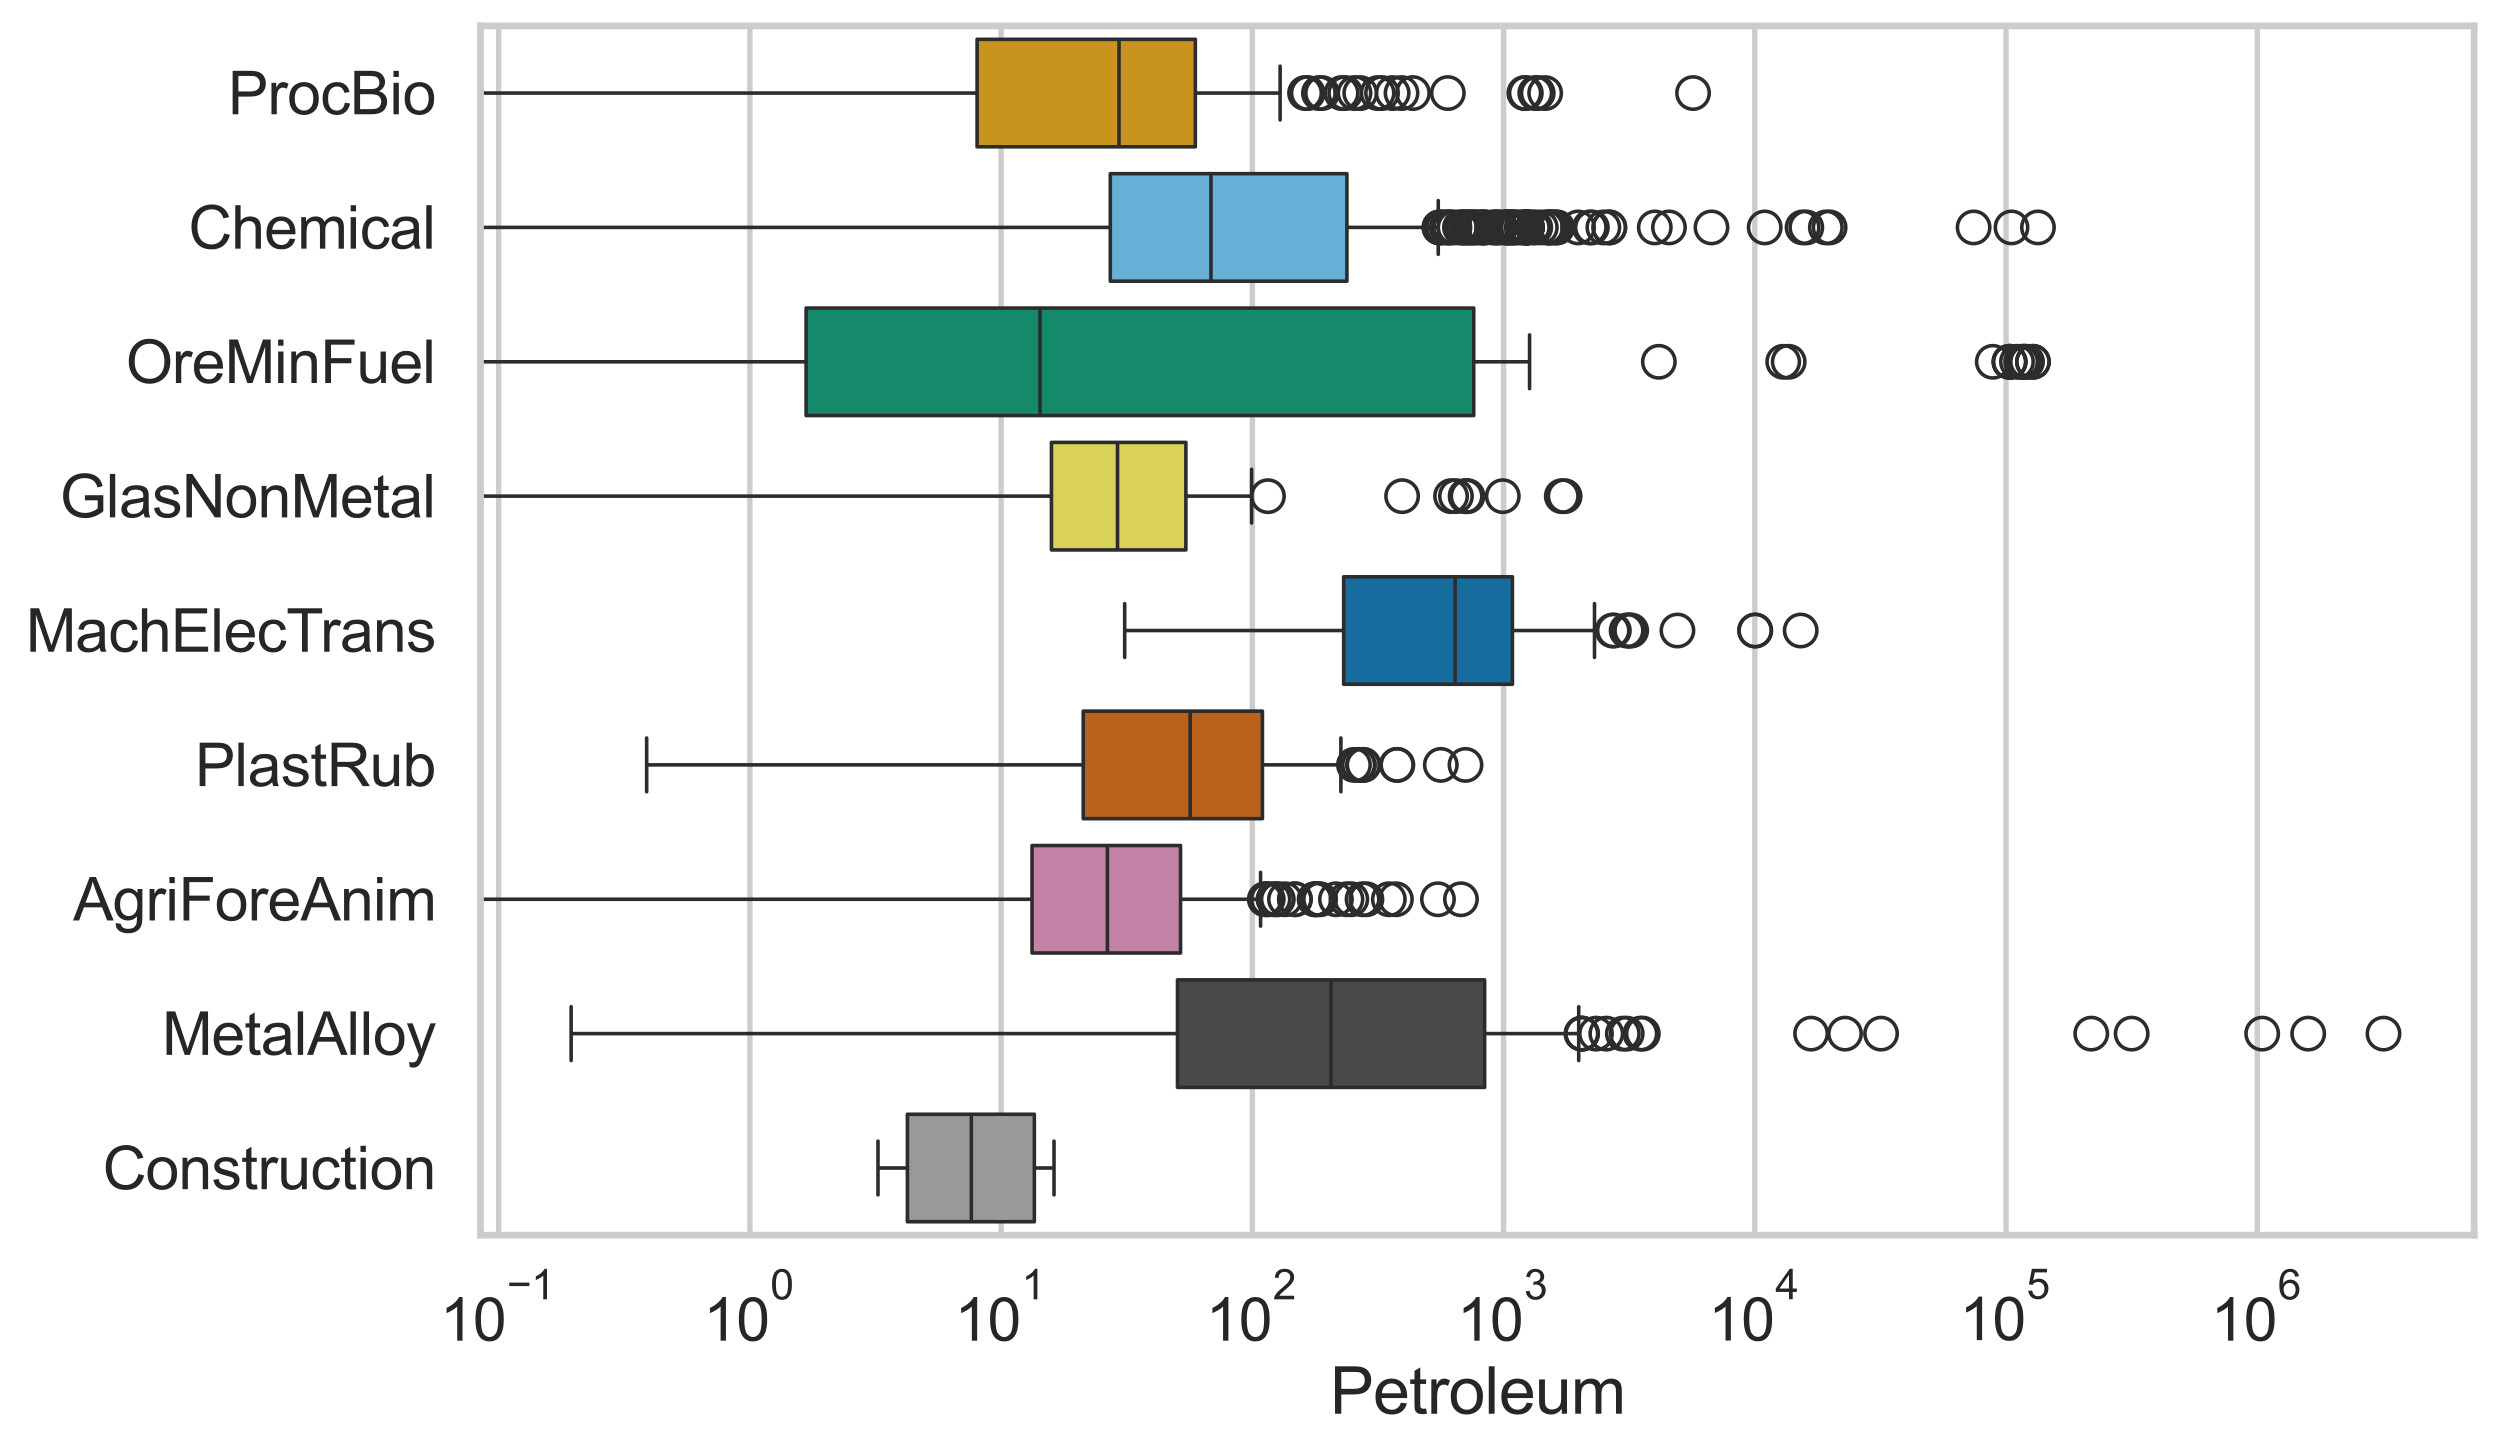 <?xml version="1.0" encoding="utf-8" standalone="no"?>
<!DOCTYPE svg PUBLIC "-//W3C//DTD SVG 1.1//EN"
  "http://www.w3.org/Graphics/SVG/1.1/DTD/svg11.dtd">
<svg xmlns:xlink="http://www.w3.org/1999/xlink" width="695.577pt" height="404.121pt" viewBox="0 0 695.577 404.121" xmlns="http://www.w3.org/2000/svg" version="1.1">
 <defs>
  <style type="text/css">*{stroke-linejoin: round; stroke-linecap: butt}</style>
 </defs>
 <g id="figure_1">
  <g id="patch_1">
   <path d="M 0 404.121 
L 695.577 404.121 
L 695.577 0 
L 0 0 
z
" style="fill: #ffffff"/>
  </g>
  <g id="axes_1">
   <g id="patch_2">
    <path d="M 133.697 343.665 
L 688.377 343.665 
L 688.377 7.2 
L 133.697 7.2 
z
" style="fill: #ffffff"/>
   </g>
   <g id="matplotlib.axis_1">
    <g id="xtick_1">
     <g id="line2d_1">
      <path d="M 138.734 343.665 
L 138.734 7.2 
" clip-path="url(#p014c2a353e)" style="fill: none; stroke: #cccccc; stroke-width: 1.5; stroke-linecap: round"/>
     </g>
     <g id="text_1">
      <!-- $\mathdefault{10^{-1}}$ -->
      <g style="fill: #262626" transform="translate(122.399 373.18) scale(0.165 -0.165)">
       <defs>
        <path id="ArialMT-31" d="M 2384 0 
L 1822 0 
L 1822 3584 
Q 1619 3391 1289 3197 
Q 959 3003 697 2906 
L 697 3450 
Q 1169 3672 1522 3987 
Q 1875 4303 2022 4600 
L 2384 4600 
L 2384 0 
z
" transform="scale(0.016)"/>
        <path id="ArialMT-30" d="M 266 2259 
Q 266 3072 433 3567 
Q 600 4063 929 4331 
Q 1259 4600 1759 4600 
Q 2128 4600 2406 4451 
Q 2684 4303 2865 4023 
Q 3047 3744 3150 3342 
Q 3253 2941 3253 2259 
Q 3253 1453 3087 958 
Q 2922 463 2592 192 
Q 2263 -78 1759 -78 
Q 1097 -78 719 397 
Q 266 969 266 2259 
z
M 844 2259 
Q 844 1131 1108 757 
Q 1372 384 1759 384 
Q 2147 384 2411 759 
Q 2675 1134 2675 2259 
Q 2675 3391 2411 3762 
Q 2147 4134 1753 4134 
Q 1366 4134 1134 3806 
Q 844 3388 844 2259 
z
" transform="scale(0.016)"/>
        <path id="ArialMT-2212" d="M 3381 1997 
L 356 1997 
L 356 2522 
L 3381 2522 
L 3381 1997 
z
" transform="scale(0.016)"/>
       </defs>
       <use xlink:href="#ArialMT-31" transform="translate(0 0.994)"/>
       <use xlink:href="#ArialMT-30" transform="translate(55.615 0.994)"/>
       <use xlink:href="#ArialMT-2212" transform="translate(112.973 70.688) scale(0.7)"/>
       <use xlink:href="#ArialMT-31" transform="translate(153.852 70.688) scale(0.7)"/>
      </g>
     </g>
    </g>
    <g id="xtick_2">
     <g id="line2d_2">
      <path d="M 208.636 343.665 
L 208.636 7.2 
" clip-path="url(#p014c2a353e)" style="fill: none; stroke: #cccccc; stroke-width: 1.5; stroke-linecap: round"/>
     </g>
     <g id="text_2">
      <!-- $\mathdefault{10^{0}}$ -->
      <g style="fill: #262626" transform="translate(195.683 373.18) scale(0.165 -0.165)">
       <use xlink:href="#ArialMT-31" transform="translate(0 0.994)"/>
       <use xlink:href="#ArialMT-30" transform="translate(55.615 0.994)"/>
       <use xlink:href="#ArialMT-30" transform="translate(112.973 70.688) scale(0.7)"/>
      </g>
     </g>
    </g>
    <g id="xtick_3">
     <g id="line2d_3">
      <path d="M 278.537 343.665 
L 278.537 7.2 
" clip-path="url(#p014c2a353e)" style="fill: none; stroke: #cccccc; stroke-width: 1.5; stroke-linecap: round"/>
     </g>
     <g id="text_3">
      <!-- $\mathdefault{10^{1}}$ -->
      <g style="fill: #262626" transform="translate(265.584 373.18) scale(0.165 -0.165)">
       <use xlink:href="#ArialMT-31" transform="translate(0 0.994)"/>
       <use xlink:href="#ArialMT-30" transform="translate(55.615 0.994)"/>
       <use xlink:href="#ArialMT-31" transform="translate(112.973 70.688) scale(0.7)"/>
      </g>
     </g>
    </g>
    <g id="xtick_4">
     <g id="line2d_4">
      <path d="M 348.438 343.665 
L 348.438 7.2 
" clip-path="url(#p014c2a353e)" style="fill: none; stroke: #cccccc; stroke-width: 1.5; stroke-linecap: round"/>
     </g>
     <g id="text_4">
      <!-- $\mathdefault{10^{2}}$ -->
      <g style="fill: #262626" transform="translate(335.485 373.18) scale(0.165 -0.165)">
       <defs>
        <path id="ArialMT-32" d="M 3222 541 
L 3222 0 
L 194 0 
Q 188 203 259 391 
Q 375 700 629 1000 
Q 884 1300 1366 1694 
Q 2113 2306 2375 2664 
Q 2638 3022 2638 3341 
Q 2638 3675 2398 3904 
Q 2159 4134 1775 4134 
Q 1369 4134 1125 3890 
Q 881 3647 878 3216 
L 300 3275 
Q 359 3922 746 4261 
Q 1134 4600 1788 4600 
Q 2447 4600 2831 4234 
Q 3216 3869 3216 3328 
Q 3216 3053 3103 2787 
Q 2991 2522 2730 2228 
Q 2469 1934 1863 1422 
Q 1356 997 1212 845 
Q 1069 694 975 541 
L 3222 541 
z
" transform="scale(0.016)"/>
       </defs>
       <use xlink:href="#ArialMT-31" transform="translate(0 0.994)"/>
       <use xlink:href="#ArialMT-30" transform="translate(55.615 0.994)"/>
       <use xlink:href="#ArialMT-32" transform="translate(112.973 70.688) scale(0.7)"/>
      </g>
     </g>
    </g>
    <g id="xtick_5">
     <g id="line2d_5">
      <path d="M 418.339 343.665 
L 418.339 7.2 
" clip-path="url(#p014c2a353e)" style="fill: none; stroke: #cccccc; stroke-width: 1.5; stroke-linecap: round"/>
     </g>
     <g id="text_5">
      <!-- $\mathdefault{10^{3}}$ -->
      <g style="fill: #262626" transform="translate(405.387 373.18) scale(0.165 -0.165)">
       <defs>
        <path id="ArialMT-33" d="M 269 1209 
L 831 1284 
Q 928 806 1161 595 
Q 1394 384 1728 384 
Q 2125 384 2398 659 
Q 2672 934 2672 1341 
Q 2672 1728 2419 1979 
Q 2166 2231 1775 2231 
Q 1616 2231 1378 2169 
L 1441 2663 
Q 1497 2656 1531 2656 
Q 1891 2656 2178 2843 
Q 2466 3031 2466 3422 
Q 2466 3731 2256 3934 
Q 2047 4138 1716 4138 
Q 1388 4138 1169 3931 
Q 950 3725 888 3313 
L 325 3413 
Q 428 3978 793 4289 
Q 1159 4600 1703 4600 
Q 2078 4600 2393 4439 
Q 2709 4278 2876 4000 
Q 3044 3722 3044 3409 
Q 3044 3113 2884 2869 
Q 2725 2625 2413 2481 
Q 2819 2388 3044 2092 
Q 3269 1797 3269 1353 
Q 3269 753 2831 336 
Q 2394 -81 1725 -81 
Q 1122 -81 723 278 
Q 325 638 269 1209 
z
" transform="scale(0.016)"/>
       </defs>
       <use xlink:href="#ArialMT-31" transform="translate(0 0.994)"/>
       <use xlink:href="#ArialMT-30" transform="translate(55.615 0.994)"/>
       <use xlink:href="#ArialMT-33" transform="translate(112.973 70.688) scale(0.7)"/>
      </g>
     </g>
    </g>
    <g id="xtick_6">
     <g id="line2d_6">
      <path d="M 488.24 343.665 
L 488.24 7.2 
" clip-path="url(#p014c2a353e)" style="fill: none; stroke: #cccccc; stroke-width: 1.5; stroke-linecap: round"/>
     </g>
     <g id="text_6">
      <!-- $\mathdefault{10^{4}}$ -->
      <g style="fill: #262626" transform="translate(475.288 373.015) scale(0.165 -0.165)">
       <defs>
        <path id="ArialMT-34" d="M 2069 0 
L 2069 1097 
L 81 1097 
L 81 1613 
L 2172 4581 
L 2631 4581 
L 2631 1613 
L 3250 1613 
L 3250 1097 
L 2631 1097 
L 2631 0 
L 2069 0 
z
M 2069 1613 
L 2069 3678 
L 634 1613 
L 2069 1613 
z
" transform="scale(0.016)"/>
       </defs>
       <use xlink:href="#ArialMT-31" transform="translate(0 0.202)"/>
       <use xlink:href="#ArialMT-30" transform="translate(55.615 0.202)"/>
       <use xlink:href="#ArialMT-34" transform="translate(112.973 69.895) scale(0.7)"/>
      </g>
     </g>
    </g>
    <g id="xtick_7">
     <g id="line2d_7">
      <path d="M 558.142 343.665 
L 558.142 7.2 
" clip-path="url(#p014c2a353e)" style="fill: none; stroke: #cccccc; stroke-width: 1.5; stroke-linecap: round"/>
     </g>
     <g id="text_7">
      <!-- $\mathdefault{10^{5}}$ -->
      <g style="fill: #262626" transform="translate(545.189 373.015) scale(0.165 -0.165)">
       <defs>
        <path id="ArialMT-35" d="M 266 1200 
L 856 1250 
Q 922 819 1161 601 
Q 1400 384 1738 384 
Q 2144 384 2425 690 
Q 2706 997 2706 1503 
Q 2706 1984 2436 2262 
Q 2166 2541 1728 2541 
Q 1456 2541 1237 2417 
Q 1019 2294 894 2097 
L 366 2166 
L 809 4519 
L 3088 4519 
L 3088 3981 
L 1259 3981 
L 1013 2750 
Q 1425 3038 1878 3038 
Q 2478 3038 2890 2622 
Q 3303 2206 3303 1553 
Q 3303 931 2941 478 
Q 2500 -78 1738 -78 
Q 1113 -78 717 272 
Q 322 622 266 1200 
z
" transform="scale(0.016)"/>
       </defs>
       <use xlink:href="#ArialMT-31" transform="translate(0 0.88)"/>
       <use xlink:href="#ArialMT-30" transform="translate(55.615 0.88)"/>
       <use xlink:href="#ArialMT-35" transform="translate(112.973 70.573) scale(0.7)"/>
      </g>
     </g>
    </g>
    <g id="xtick_8">
     <g id="line2d_8">
      <path d="M 628.043 343.665 
L 628.043 7.2 
" clip-path="url(#p014c2a353e)" style="fill: none; stroke: #cccccc; stroke-width: 1.5; stroke-linecap: round"/>
     </g>
     <g id="text_8">
      <!-- $\mathdefault{10^{6}}$ -->
      <g style="fill: #262626" transform="translate(615.09 373.18) scale(0.165 -0.165)">
       <defs>
        <path id="ArialMT-36" d="M 3184 3459 
L 2625 3416 
Q 2550 3747 2413 3897 
Q 2184 4138 1850 4138 
Q 1581 4138 1378 3988 
Q 1113 3794 959 3422 
Q 806 3050 800 2363 
Q 1003 2672 1297 2822 
Q 1591 2972 1913 2972 
Q 2475 2972 2870 2558 
Q 3266 2144 3266 1488 
Q 3266 1056 3080 686 
Q 2894 316 2569 119 
Q 2244 -78 1831 -78 
Q 1128 -78 684 439 
Q 241 956 241 2144 
Q 241 3472 731 4075 
Q 1159 4600 1884 4600 
Q 2425 4600 2770 4297 
Q 3116 3994 3184 3459 
z
M 888 1484 
Q 888 1194 1011 928 
Q 1134 663 1356 523 
Q 1578 384 1822 384 
Q 2178 384 2434 671 
Q 2691 959 2691 1453 
Q 2691 1928 2437 2201 
Q 2184 2475 1800 2475 
Q 1419 2475 1153 2201 
Q 888 1928 888 1484 
z
" transform="scale(0.016)"/>
       </defs>
       <use xlink:href="#ArialMT-31" transform="translate(0 0.994)"/>
       <use xlink:href="#ArialMT-30" transform="translate(55.615 0.994)"/>
       <use xlink:href="#ArialMT-36" transform="translate(112.973 70.688) scale(0.7)"/>
      </g>
     </g>
    </g>
    <g id="xtick_9"/>
    <g id="xtick_10"/>
    <g id="xtick_11"/>
    <g id="xtick_12"/>
    <g id="xtick_13"/>
    <g id="xtick_14"/>
    <g id="xtick_15"/>
    <g id="xtick_16"/>
    <g id="xtick_17"/>
    <g id="xtick_18"/>
    <g id="xtick_19"/>
    <g id="xtick_20"/>
    <g id="xtick_21"/>
    <g id="xtick_22"/>
    <g id="xtick_23"/>
    <g id="xtick_24"/>
    <g id="xtick_25"/>
    <g id="xtick_26"/>
    <g id="xtick_27"/>
    <g id="xtick_28"/>
    <g id="xtick_29"/>
    <g id="xtick_30"/>
    <g id="xtick_31"/>
    <g id="xtick_32"/>
    <g id="xtick_33"/>
    <g id="xtick_34"/>
    <g id="xtick_35"/>
    <g id="xtick_36"/>
    <g id="xtick_37"/>
    <g id="xtick_38"/>
    <g id="xtick_39"/>
    <g id="xtick_40"/>
    <g id="xtick_41"/>
    <g id="xtick_42"/>
    <g id="xtick_43"/>
    <g id="xtick_44"/>
    <g id="xtick_45"/>
    <g id="xtick_46"/>
    <g id="xtick_47"/>
    <g id="xtick_48"/>
    <g id="xtick_49"/>
    <g id="xtick_50"/>
    <g id="xtick_51"/>
    <g id="xtick_52"/>
    <g id="xtick_53"/>
    <g id="xtick_54"/>
    <g id="xtick_55"/>
    <g id="xtick_56"/>
    <g id="xtick_57"/>
    <g id="xtick_58"/>
    <g id="xtick_59"/>
    <g id="xtick_60"/>
    <g id="xtick_61"/>
    <g id="xtick_62"/>
    <g id="xtick_63"/>
    <g id="xtick_64"/>
    <g id="xtick_65"/>
    <g id="xtick_66"/>
    <g id="xtick_67"/>
    <g id="xtick_68"/>
    <g id="xtick_69"/>
    <g id="xtick_70"/>
    <g id="xtick_71"/>
    <g id="text_9">
     <!-- Petroleum -->
     <g style="fill: #262626" transform="translate(370.021 393.344) scale(0.18 -0.18)">
      <defs>
       <path id="ArialMT-50" d="M 494 0 
L 494 4581 
L 2222 4581 
Q 2678 4581 2919 4538 
Q 3256 4481 3484 4323 
Q 3713 4166 3852 3881 
Q 3991 3597 3991 3256 
Q 3991 2672 3619 2267 
Q 3247 1863 2275 1863 
L 1100 1863 
L 1100 0 
L 494 0 
z
M 1100 2403 
L 2284 2403 
Q 2872 2403 3119 2622 
Q 3366 2841 3366 3238 
Q 3366 3525 3220 3729 
Q 3075 3934 2838 4000 
Q 2684 4041 2272 4041 
L 1100 4041 
L 1100 2403 
z
" transform="scale(0.016)"/>
       <path id="ArialMT-65" d="M 2694 1069 
L 3275 997 
Q 3138 488 2766 206 
Q 2394 -75 1816 -75 
Q 1088 -75 661 373 
Q 234 822 234 1631 
Q 234 2469 665 2931 
Q 1097 3394 1784 3394 
Q 2450 3394 2872 2941 
Q 3294 2488 3294 1666 
Q 3294 1616 3291 1516 
L 816 1516 
Q 847 969 1125 678 
Q 1403 388 1819 388 
Q 2128 388 2347 550 
Q 2566 713 2694 1069 
z
M 847 1978 
L 2700 1978 
Q 2663 2397 2488 2606 
Q 2219 2931 1791 2931 
Q 1403 2931 1139 2672 
Q 875 2413 847 1978 
z
" transform="scale(0.016)"/>
       <path id="ArialMT-74" d="M 1650 503 
L 1731 6 
Q 1494 -44 1306 -44 
Q 1000 -44 831 53 
Q 663 150 594 308 
Q 525 466 525 972 
L 525 2881 
L 113 2881 
L 113 3319 
L 525 3319 
L 525 4141 
L 1084 4478 
L 1084 3319 
L 1650 3319 
L 1650 2881 
L 1084 2881 
L 1084 941 
Q 1084 700 1114 631 
Q 1144 563 1211 522 
Q 1278 481 1403 481 
Q 1497 481 1650 503 
z
" transform="scale(0.016)"/>
       <path id="ArialMT-72" d="M 416 0 
L 416 3319 
L 922 3319 
L 922 2816 
Q 1116 3169 1280 3281 
Q 1444 3394 1641 3394 
Q 1925 3394 2219 3213 
L 2025 2691 
Q 1819 2813 1613 2813 
Q 1428 2813 1281 2702 
Q 1134 2591 1072 2394 
Q 978 2094 978 1738 
L 978 0 
L 416 0 
z
" transform="scale(0.016)"/>
       <path id="ArialMT-6f" d="M 213 1659 
Q 213 2581 725 3025 
Q 1153 3394 1769 3394 
Q 2453 3394 2887 2945 
Q 3322 2497 3322 1706 
Q 3322 1066 3130 698 
Q 2938 331 2570 128 
Q 2203 -75 1769 -75 
Q 1072 -75 642 372 
Q 213 819 213 1659 
z
M 791 1659 
Q 791 1022 1069 705 
Q 1347 388 1769 388 
Q 2188 388 2466 706 
Q 2744 1025 2744 1678 
Q 2744 2294 2464 2611 
Q 2184 2928 1769 2928 
Q 1347 2928 1069 2612 
Q 791 2297 791 1659 
z
" transform="scale(0.016)"/>
       <path id="ArialMT-6c" d="M 409 0 
L 409 4581 
L 972 4581 
L 972 0 
L 409 0 
z
" transform="scale(0.016)"/>
       <path id="ArialMT-75" d="M 2597 0 
L 2597 488 
Q 2209 -75 1544 -75 
Q 1250 -75 995 37 
Q 741 150 617 320 
Q 494 491 444 738 
Q 409 903 409 1263 
L 409 3319 
L 972 3319 
L 972 1478 
Q 972 1038 1006 884 
Q 1059 663 1231 536 
Q 1403 409 1656 409 
Q 1909 409 2131 539 
Q 2353 669 2445 892 
Q 2538 1116 2538 1541 
L 2538 3319 
L 3100 3319 
L 3100 0 
L 2597 0 
z
" transform="scale(0.016)"/>
       <path id="ArialMT-6d" d="M 422 0 
L 422 3319 
L 925 3319 
L 925 2853 
Q 1081 3097 1340 3245 
Q 1600 3394 1931 3394 
Q 2300 3394 2536 3241 
Q 2772 3088 2869 2813 
Q 3263 3394 3894 3394 
Q 4388 3394 4653 3120 
Q 4919 2847 4919 2278 
L 4919 0 
L 4359 0 
L 4359 2091 
Q 4359 2428 4304 2576 
Q 4250 2725 4106 2815 
Q 3963 2906 3769 2906 
Q 3419 2906 3187 2673 
Q 2956 2441 2956 1928 
L 2956 0 
L 2394 0 
L 2394 2156 
Q 2394 2531 2256 2718 
Q 2119 2906 1806 2906 
Q 1569 2906 1367 2781 
Q 1166 2656 1075 2415 
Q 984 2175 984 1722 
L 984 0 
L 422 0 
z
" transform="scale(0.016)"/>
      </defs>
      <use xlink:href="#ArialMT-50"/>
      <use xlink:href="#ArialMT-65" transform="translate(66.699 0)"/>
      <use xlink:href="#ArialMT-74" transform="translate(122.314 0)"/>
      <use xlink:href="#ArialMT-72" transform="translate(150.098 0)"/>
      <use xlink:href="#ArialMT-6f" transform="translate(183.398 0)"/>
      <use xlink:href="#ArialMT-6c" transform="translate(239.014 0)"/>
      <use xlink:href="#ArialMT-65" transform="translate(261.23 0)"/>
      <use xlink:href="#ArialMT-75" transform="translate(316.846 0)"/>
      <use xlink:href="#ArialMT-6d" transform="translate(372.461 0)"/>
     </g>
    </g>
   </g>
   <g id="matplotlib.axis_2">
    <g id="ytick_1">
     <g id="text_10">
      <!-- ProcBio -->
      <g style="fill: #262626" transform="translate(63.424 31.798) scale(0.165 -0.165)">
       <defs>
        <path id="ArialMT-63" d="M 2588 1216 
L 3141 1144 
Q 3050 572 2676 248 
Q 2303 -75 1759 -75 
Q 1078 -75 664 370 
Q 250 816 250 1647 
Q 250 2184 428 2587 
Q 606 2991 970 3192 
Q 1334 3394 1763 3394 
Q 2303 3394 2647 3120 
Q 2991 2847 3088 2344 
L 2541 2259 
Q 2463 2594 2264 2762 
Q 2066 2931 1784 2931 
Q 1359 2931 1093 2626 
Q 828 2322 828 1663 
Q 828 994 1084 691 
Q 1341 388 1753 388 
Q 2084 388 2306 591 
Q 2528 794 2588 1216 
z
" transform="scale(0.016)"/>
        <path id="ArialMT-42" d="M 469 0 
L 469 4581 
L 2188 4581 
Q 2713 4581 3030 4442 
Q 3347 4303 3526 4014 
Q 3706 3725 3706 3409 
Q 3706 3116 3547 2856 
Q 3388 2597 3066 2438 
Q 3481 2316 3704 2022 
Q 3928 1728 3928 1328 
Q 3928 1006 3792 729 
Q 3656 453 3456 303 
Q 3256 153 2954 76 
Q 2653 0 2216 0 
L 469 0 
z
M 1075 2656 
L 2066 2656 
Q 2469 2656 2644 2709 
Q 2875 2778 2992 2937 
Q 3109 3097 3109 3338 
Q 3109 3566 3000 3739 
Q 2891 3913 2687 3977 
Q 2484 4041 1991 4041 
L 1075 4041 
L 1075 2656 
z
M 1075 541 
L 2216 541 
Q 2509 541 2628 563 
Q 2838 600 2978 687 
Q 3119 775 3209 942 
Q 3300 1109 3300 1328 
Q 3300 1584 3169 1773 
Q 3038 1963 2805 2039 
Q 2572 2116 2134 2116 
L 1075 2116 
L 1075 541 
z
" transform="scale(0.016)"/>
        <path id="ArialMT-69" d="M 425 3934 
L 425 4581 
L 988 4581 
L 988 3934 
L 425 3934 
z
M 425 0 
L 425 3319 
L 988 3319 
L 988 0 
L 425 0 
z
" transform="scale(0.016)"/>
       </defs>
       <use xlink:href="#ArialMT-50"/>
       <use xlink:href="#ArialMT-72" transform="translate(66.699 0)"/>
       <use xlink:href="#ArialMT-6f" transform="translate(100 0)"/>
       <use xlink:href="#ArialMT-63" transform="translate(155.615 0)"/>
       <use xlink:href="#ArialMT-42" transform="translate(205.615 0)"/>
       <use xlink:href="#ArialMT-69" transform="translate(272.314 0)"/>
       <use xlink:href="#ArialMT-6f" transform="translate(294.531 0)"/>
      </g>
     </g>
    </g>
    <g id="ytick_2">
     <g id="text_11">
      <!-- Chemical -->
      <g style="fill: #262626" transform="translate(52.428 69.183) scale(0.165 -0.165)">
       <defs>
        <path id="ArialMT-43" d="M 3763 1606 
L 4369 1453 
Q 4178 706 3683 314 
Q 3188 -78 2472 -78 
Q 1731 -78 1267 223 
Q 803 525 561 1097 
Q 319 1669 319 2325 
Q 319 3041 592 3573 
Q 866 4106 1370 4382 
Q 1875 4659 2481 4659 
Q 3169 4659 3637 4309 
Q 4106 3959 4291 3325 
L 3694 3184 
Q 3534 3684 3231 3912 
Q 2928 4141 2469 4141 
Q 1941 4141 1586 3887 
Q 1231 3634 1087 3207 
Q 944 2781 944 2328 
Q 944 1744 1114 1308 
Q 1284 872 1643 656 
Q 2003 441 2422 441 
Q 2931 441 3284 734 
Q 3638 1028 3763 1606 
z
" transform="scale(0.016)"/>
        <path id="ArialMT-68" d="M 422 0 
L 422 4581 
L 984 4581 
L 984 2938 
Q 1378 3394 1978 3394 
Q 2347 3394 2619 3248 
Q 2891 3103 3008 2847 
Q 3125 2591 3125 2103 
L 3125 0 
L 2563 0 
L 2563 2103 
Q 2563 2525 2380 2717 
Q 2197 2909 1863 2909 
Q 1613 2909 1392 2779 
Q 1172 2650 1078 2428 
Q 984 2206 984 1816 
L 984 0 
L 422 0 
z
" transform="scale(0.016)"/>
        <path id="ArialMT-61" d="M 2588 409 
Q 2275 144 1986 34 
Q 1697 -75 1366 -75 
Q 819 -75 525 192 
Q 231 459 231 875 
Q 231 1119 342 1320 
Q 453 1522 633 1644 
Q 813 1766 1038 1828 
Q 1203 1872 1538 1913 
Q 2219 1994 2541 2106 
Q 2544 2222 2544 2253 
Q 2544 2597 2384 2738 
Q 2169 2928 1744 2928 
Q 1347 2928 1158 2789 
Q 969 2650 878 2297 
L 328 2372 
Q 403 2725 575 2942 
Q 747 3159 1072 3276 
Q 1397 3394 1825 3394 
Q 2250 3394 2515 3294 
Q 2781 3194 2906 3042 
Q 3031 2891 3081 2659 
Q 3109 2516 3109 2141 
L 3109 1391 
Q 3109 606 3145 398 
Q 3181 191 3288 0 
L 2700 0 
Q 2613 175 2588 409 
z
M 2541 1666 
Q 2234 1541 1622 1453 
Q 1275 1403 1131 1340 
Q 988 1278 909 1158 
Q 831 1038 831 891 
Q 831 666 1001 516 
Q 1172 366 1500 366 
Q 1825 366 2078 508 
Q 2331 650 2450 897 
Q 2541 1088 2541 1459 
L 2541 1666 
z
" transform="scale(0.016)"/>
       </defs>
       <use xlink:href="#ArialMT-43"/>
       <use xlink:href="#ArialMT-68" transform="translate(72.217 0)"/>
       <use xlink:href="#ArialMT-65" transform="translate(127.832 0)"/>
       <use xlink:href="#ArialMT-6d" transform="translate(183.447 0)"/>
       <use xlink:href="#ArialMT-69" transform="translate(266.748 0)"/>
       <use xlink:href="#ArialMT-63" transform="translate(288.965 0)"/>
       <use xlink:href="#ArialMT-61" transform="translate(338.965 0)"/>
       <use xlink:href="#ArialMT-6c" transform="translate(394.58 0)"/>
      </g>
     </g>
    </g>
    <g id="ytick_3">
     <g id="text_12">
      <!-- OreMinFuel -->
      <g style="fill: #262626" transform="translate(35.013 106.568) scale(0.165 -0.165)">
       <defs>
        <path id="ArialMT-4f" d="M 309 2231 
Q 309 3372 921 4017 
Q 1534 4663 2503 4663 
Q 3138 4663 3647 4359 
Q 4156 4056 4423 3514 
Q 4691 2972 4691 2284 
Q 4691 1588 4409 1038 
Q 4128 488 3612 205 
Q 3097 -78 2500 -78 
Q 1853 -78 1343 234 
Q 834 547 571 1087 
Q 309 1628 309 2231 
z
M 934 2222 
Q 934 1394 1379 917 
Q 1825 441 2497 441 
Q 3181 441 3623 922 
Q 4066 1403 4066 2288 
Q 4066 2847 3877 3264 
Q 3688 3681 3323 3911 
Q 2959 4141 2506 4141 
Q 1863 4141 1398 3698 
Q 934 3256 934 2222 
z
" transform="scale(0.016)"/>
        <path id="ArialMT-4d" d="M 475 0 
L 475 4581 
L 1388 4581 
L 2472 1338 
Q 2622 884 2691 659 
Q 2769 909 2934 1394 
L 4031 4581 
L 4847 4581 
L 4847 0 
L 4263 0 
L 4263 3834 
L 2931 0 
L 2384 0 
L 1059 3900 
L 1059 0 
L 475 0 
z
" transform="scale(0.016)"/>
        <path id="ArialMT-6e" d="M 422 0 
L 422 3319 
L 928 3319 
L 928 2847 
Q 1294 3394 1984 3394 
Q 2284 3394 2536 3286 
Q 2788 3178 2913 3003 
Q 3038 2828 3088 2588 
Q 3119 2431 3119 2041 
L 3119 0 
L 2556 0 
L 2556 2019 
Q 2556 2363 2490 2533 
Q 2425 2703 2258 2804 
Q 2091 2906 1866 2906 
Q 1506 2906 1245 2678 
Q 984 2450 984 1813 
L 984 0 
L 422 0 
z
" transform="scale(0.016)"/>
        <path id="ArialMT-46" d="M 525 0 
L 525 4581 
L 3616 4581 
L 3616 4041 
L 1131 4041 
L 1131 2622 
L 3281 2622 
L 3281 2081 
L 1131 2081 
L 1131 0 
L 525 0 
z
" transform="scale(0.016)"/>
       </defs>
       <use xlink:href="#ArialMT-4f"/>
       <use xlink:href="#ArialMT-72" transform="translate(77.783 0)"/>
       <use xlink:href="#ArialMT-65" transform="translate(111.084 0)"/>
       <use xlink:href="#ArialMT-4d" transform="translate(166.699 0)"/>
       <use xlink:href="#ArialMT-69" transform="translate(250 0)"/>
       <use xlink:href="#ArialMT-6e" transform="translate(272.217 0)"/>
       <use xlink:href="#ArialMT-46" transform="translate(327.832 0)"/>
       <use xlink:href="#ArialMT-75" transform="translate(388.916 0)"/>
       <use xlink:href="#ArialMT-65" transform="translate(444.531 0)"/>
       <use xlink:href="#ArialMT-6c" transform="translate(500.146 0)"/>
      </g>
     </g>
    </g>
    <g id="ytick_4">
     <g id="text_13">
      <!-- GlasNonMetal -->
      <g style="fill: #262626" transform="translate(16.659 143.953) scale(0.165 -0.165)">
       <defs>
        <path id="ArialMT-47" d="M 2638 1797 
L 2638 2334 
L 4578 2338 
L 4578 638 
Q 4131 281 3656 101 
Q 3181 -78 2681 -78 
Q 2006 -78 1454 211 
Q 903 500 622 1047 
Q 341 1594 341 2269 
Q 341 2938 620 3517 
Q 900 4097 1425 4378 
Q 1950 4659 2634 4659 
Q 3131 4659 3532 4498 
Q 3934 4338 4162 4050 
Q 4391 3763 4509 3300 
L 3963 3150 
Q 3859 3500 3706 3700 
Q 3553 3900 3268 4020 
Q 2984 4141 2638 4141 
Q 2222 4141 1919 4014 
Q 1616 3888 1430 3681 
Q 1244 3475 1141 3228 
Q 966 2803 966 2306 
Q 966 1694 1177 1281 
Q 1388 869 1791 669 
Q 2194 469 2647 469 
Q 3041 469 3416 620 
Q 3791 772 3984 944 
L 3984 1797 
L 2638 1797 
z
" transform="scale(0.016)"/>
        <path id="ArialMT-73" d="M 197 991 
L 753 1078 
Q 800 744 1014 566 
Q 1228 388 1613 388 
Q 2000 388 2187 545 
Q 2375 703 2375 916 
Q 2375 1106 2209 1216 
Q 2094 1291 1634 1406 
Q 1016 1563 777 1677 
Q 538 1791 414 1992 
Q 291 2194 291 2438 
Q 291 2659 392 2848 
Q 494 3038 669 3163 
Q 800 3259 1026 3326 
Q 1253 3394 1513 3394 
Q 1903 3394 2198 3281 
Q 2494 3169 2634 2976 
Q 2775 2784 2828 2463 
L 2278 2388 
Q 2241 2644 2061 2787 
Q 1881 2931 1553 2931 
Q 1166 2931 1000 2803 
Q 834 2675 834 2503 
Q 834 2394 903 2306 
Q 972 2216 1119 2156 
Q 1203 2125 1616 2013 
Q 2213 1853 2448 1751 
Q 2684 1650 2818 1456 
Q 2953 1263 2953 975 
Q 2953 694 2789 445 
Q 2625 197 2315 61 
Q 2006 -75 1616 -75 
Q 969 -75 630 194 
Q 291 463 197 991 
z
" transform="scale(0.016)"/>
        <path id="ArialMT-4e" d="M 488 0 
L 488 4581 
L 1109 4581 
L 3516 984 
L 3516 4581 
L 4097 4581 
L 4097 0 
L 3475 0 
L 1069 3600 
L 1069 0 
L 488 0 
z
" transform="scale(0.016)"/>
       </defs>
       <use xlink:href="#ArialMT-47"/>
       <use xlink:href="#ArialMT-6c" transform="translate(77.783 0)"/>
       <use xlink:href="#ArialMT-61" transform="translate(100 0)"/>
       <use xlink:href="#ArialMT-73" transform="translate(155.615 0)"/>
       <use xlink:href="#ArialMT-4e" transform="translate(205.615 0)"/>
       <use xlink:href="#ArialMT-6f" transform="translate(277.832 0)"/>
       <use xlink:href="#ArialMT-6e" transform="translate(333.447 0)"/>
       <use xlink:href="#ArialMT-4d" transform="translate(389.062 0)"/>
       <use xlink:href="#ArialMT-65" transform="translate(472.363 0)"/>
       <use xlink:href="#ArialMT-74" transform="translate(527.979 0)"/>
       <use xlink:href="#ArialMT-61" transform="translate(555.762 0)"/>
       <use xlink:href="#ArialMT-6c" transform="translate(611.377 0)"/>
      </g>
     </g>
    </g>
    <g id="ytick_5">
     <g id="text_14">
      <!-- MachElecTrans -->
      <g style="fill: #262626" transform="translate(7.2 181.337) scale(0.165 -0.165)">
       <defs>
        <path id="ArialMT-45" d="M 506 0 
L 506 4581 
L 3819 4581 
L 3819 4041 
L 1113 4041 
L 1113 2638 
L 3647 2638 
L 3647 2100 
L 1113 2100 
L 1113 541 
L 3925 541 
L 3925 0 
L 506 0 
z
" transform="scale(0.016)"/>
        <path id="ArialMT-54" d="M 1659 0 
L 1659 4041 
L 150 4041 
L 150 4581 
L 3781 4581 
L 3781 4041 
L 2266 4041 
L 2266 0 
L 1659 0 
z
" transform="scale(0.016)"/>
       </defs>
       <use xlink:href="#ArialMT-4d"/>
       <use xlink:href="#ArialMT-61" transform="translate(83.301 0)"/>
       <use xlink:href="#ArialMT-63" transform="translate(138.916 0)"/>
       <use xlink:href="#ArialMT-68" transform="translate(188.916 0)"/>
       <use xlink:href="#ArialMT-45" transform="translate(244.531 0)"/>
       <use xlink:href="#ArialMT-6c" transform="translate(311.23 0)"/>
       <use xlink:href="#ArialMT-65" transform="translate(333.447 0)"/>
       <use xlink:href="#ArialMT-63" transform="translate(389.062 0)"/>
       <use xlink:href="#ArialMT-54" transform="translate(439.062 0)"/>
       <use xlink:href="#ArialMT-72" transform="translate(496.396 0)"/>
       <use xlink:href="#ArialMT-61" transform="translate(529.697 0)"/>
       <use xlink:href="#ArialMT-6e" transform="translate(585.312 0)"/>
       <use xlink:href="#ArialMT-73" transform="translate(640.928 0)"/>
      </g>
     </g>
    </g>
    <g id="ytick_6">
     <g id="text_15">
      <!-- PlastRub -->
      <g style="fill: #262626" transform="translate(54.248 218.722) scale(0.165 -0.165)">
       <defs>
        <path id="ArialMT-52" d="M 503 0 
L 503 4581 
L 2534 4581 
Q 3147 4581 3465 4457 
Q 3784 4334 3975 4021 
Q 4166 3709 4166 3331 
Q 4166 2844 3850 2509 
Q 3534 2175 2875 2084 
Q 3116 1969 3241 1856 
Q 3506 1613 3744 1247 
L 4541 0 
L 3778 0 
L 3172 953 
Q 2906 1366 2734 1584 
Q 2563 1803 2427 1890 
Q 2291 1978 2150 2013 
Q 2047 2034 1813 2034 
L 1109 2034 
L 1109 0 
L 503 0 
z
M 1109 2559 
L 2413 2559 
Q 2828 2559 3062 2645 
Q 3297 2731 3419 2920 
Q 3541 3109 3541 3331 
Q 3541 3656 3305 3865 
Q 3069 4075 2559 4075 
L 1109 4075 
L 1109 2559 
z
" transform="scale(0.016)"/>
        <path id="ArialMT-62" d="M 941 0 
L 419 0 
L 419 4581 
L 981 4581 
L 981 2947 
Q 1338 3394 1891 3394 
Q 2197 3394 2470 3270 
Q 2744 3147 2920 2923 
Q 3097 2700 3197 2384 
Q 3297 2069 3297 1709 
Q 3297 856 2875 390 
Q 2453 -75 1863 -75 
Q 1275 -75 941 416 
L 941 0 
z
M 934 1684 
Q 934 1088 1097 822 
Q 1363 388 1816 388 
Q 2184 388 2453 708 
Q 2722 1028 2722 1663 
Q 2722 2313 2464 2622 
Q 2206 2931 1841 2931 
Q 1472 2931 1203 2611 
Q 934 2291 934 1684 
z
" transform="scale(0.016)"/>
       </defs>
       <use xlink:href="#ArialMT-50"/>
       <use xlink:href="#ArialMT-6c" transform="translate(66.699 0)"/>
       <use xlink:href="#ArialMT-61" transform="translate(88.916 0)"/>
       <use xlink:href="#ArialMT-73" transform="translate(144.531 0)"/>
       <use xlink:href="#ArialMT-74" transform="translate(194.531 0)"/>
       <use xlink:href="#ArialMT-52" transform="translate(222.314 0)"/>
       <use xlink:href="#ArialMT-75" transform="translate(294.531 0)"/>
       <use xlink:href="#ArialMT-62" transform="translate(350.146 0)"/>
      </g>
     </g>
    </g>
    <g id="ytick_7">
     <g id="text_16">
      <!-- AgriForeAnim -->
      <g style="fill: #262626" transform="translate(20.341 256.107) scale(0.165 -0.165)">
       <defs>
        <path id="ArialMT-41" d="M -9 0 
L 1750 4581 
L 2403 4581 
L 4278 0 
L 3588 0 
L 3053 1388 
L 1138 1388 
L 634 0 
L -9 0 
z
M 1313 1881 
L 2866 1881 
L 2388 3150 
Q 2169 3728 2063 4100 
Q 1975 3659 1816 3225 
L 1313 1881 
z
" transform="scale(0.016)"/>
        <path id="ArialMT-67" d="M 319 -275 
L 866 -356 
Q 900 -609 1056 -725 
Q 1266 -881 1628 -881 
Q 2019 -881 2231 -725 
Q 2444 -569 2519 -288 
Q 2563 -116 2559 434 
Q 2191 0 1641 0 
Q 956 0 581 494 
Q 206 988 206 1678 
Q 206 2153 378 2554 
Q 550 2956 876 3175 
Q 1203 3394 1644 3394 
Q 2231 3394 2613 2919 
L 2613 3319 
L 3131 3319 
L 3131 450 
Q 3131 -325 2973 -648 
Q 2816 -972 2473 -1159 
Q 2131 -1347 1631 -1347 
Q 1038 -1347 672 -1080 
Q 306 -813 319 -275 
z
M 784 1719 
Q 784 1066 1043 766 
Q 1303 466 1694 466 
Q 2081 466 2343 764 
Q 2606 1063 2606 1700 
Q 2606 2309 2336 2618 
Q 2066 2928 1684 2928 
Q 1309 2928 1046 2623 
Q 784 2319 784 1719 
z
" transform="scale(0.016)"/>
       </defs>
       <use xlink:href="#ArialMT-41"/>
       <use xlink:href="#ArialMT-67" transform="translate(66.699 0)"/>
       <use xlink:href="#ArialMT-72" transform="translate(122.314 0)"/>
       <use xlink:href="#ArialMT-69" transform="translate(155.615 0)"/>
       <use xlink:href="#ArialMT-46" transform="translate(177.832 0)"/>
       <use xlink:href="#ArialMT-6f" transform="translate(238.916 0)"/>
       <use xlink:href="#ArialMT-72" transform="translate(294.531 0)"/>
       <use xlink:href="#ArialMT-65" transform="translate(327.832 0)"/>
       <use xlink:href="#ArialMT-41" transform="translate(383.447 0)"/>
       <use xlink:href="#ArialMT-6e" transform="translate(450.146 0)"/>
       <use xlink:href="#ArialMT-69" transform="translate(505.762 0)"/>
       <use xlink:href="#ArialMT-6d" transform="translate(527.979 0)"/>
      </g>
     </g>
    </g>
    <g id="ytick_8">
     <g id="text_17">
      <!-- MetalAlloy -->
      <g style="fill: #262626" transform="translate(45.088 293.492) scale(0.165 -0.165)">
       <defs>
        <path id="ArialMT-79" d="M 397 -1278 
L 334 -750 
Q 519 -800 656 -800 
Q 844 -800 956 -737 
Q 1069 -675 1141 -563 
Q 1194 -478 1313 -144 
Q 1328 -97 1363 -6 
L 103 3319 
L 709 3319 
L 1400 1397 
Q 1534 1031 1641 628 
Q 1738 1016 1872 1384 
L 2581 3319 
L 3144 3319 
L 1881 -56 
Q 1678 -603 1566 -809 
Q 1416 -1088 1222 -1217 
Q 1028 -1347 759 -1347 
Q 597 -1347 397 -1278 
z
" transform="scale(0.016)"/>
       </defs>
       <use xlink:href="#ArialMT-4d"/>
       <use xlink:href="#ArialMT-65" transform="translate(83.301 0)"/>
       <use xlink:href="#ArialMT-74" transform="translate(138.916 0)"/>
       <use xlink:href="#ArialMT-61" transform="translate(166.699 0)"/>
       <use xlink:href="#ArialMT-6c" transform="translate(222.314 0)"/>
       <use xlink:href="#ArialMT-41" transform="translate(244.531 0)"/>
       <use xlink:href="#ArialMT-6c" transform="translate(311.23 0)"/>
       <use xlink:href="#ArialMT-6c" transform="translate(333.447 0)"/>
       <use xlink:href="#ArialMT-6f" transform="translate(355.664 0)"/>
       <use xlink:href="#ArialMT-79" transform="translate(411.279 0)"/>
      </g>
     </g>
    </g>
    <g id="ytick_9">
     <g id="text_18">
      <!-- Construction -->
      <g style="fill: #262626" transform="translate(28.575 330.877) scale(0.165 -0.165)">
       <use xlink:href="#ArialMT-43"/>
       <use xlink:href="#ArialMT-6f" transform="translate(72.217 0)"/>
       <use xlink:href="#ArialMT-6e" transform="translate(127.832 0)"/>
       <use xlink:href="#ArialMT-73" transform="translate(183.447 0)"/>
       <use xlink:href="#ArialMT-74" transform="translate(233.447 0)"/>
       <use xlink:href="#ArialMT-72" transform="translate(261.23 0)"/>
       <use xlink:href="#ArialMT-75" transform="translate(294.531 0)"/>
       <use xlink:href="#ArialMT-63" transform="translate(350.146 0)"/>
       <use xlink:href="#ArialMT-74" transform="translate(400.146 0)"/>
       <use xlink:href="#ArialMT-69" transform="translate(427.93 0)"/>
       <use xlink:href="#ArialMT-6f" transform="translate(450.146 0)"/>
       <use xlink:href="#ArialMT-6e" transform="translate(505.762 0)"/>
      </g>
     </g>
    </g>
   </g>
   <g id="patch_3">
    <path d="M 271.856 10.938 
L 271.856 40.846 
L 332.581 40.846 
L 332.581 10.938 
L 271.856 10.938 
z
" clip-path="url(#p014c2a353e)" style="fill: #c9941d; stroke: #2c2c2c; stroke-linejoin: miter"/>
   </g>
   <g id="line2d_9">
    <path d="M 271.856 25.892 
L -1 25.892 
" clip-path="url(#p014c2a353e)" style="fill: none; stroke: #2c2c2c"/>
   </g>
   <g id="line2d_10">
    <path d="M 332.581 25.892 
L 356.167 25.892 
" clip-path="url(#p014c2a353e)" style="fill: none; stroke: #2c2c2c"/>
   </g>
   <g id="line2d_11">
    <path clip-path="url(#p014c2a353e)" style="fill: none; stroke: #2c2c2c; stroke-linecap: round"/>
   </g>
   <g id="line2d_12">
    <path d="M 356.167 18.415 
L 356.167 33.369 
" clip-path="url(#p014c2a353e)" style="fill: none; stroke: #2c2c2c; stroke-linecap: round"/>
   </g>
   <g id="line2d_13">
    <defs>
     <path id="m801c1792bc" d="M 0 4.5 
C 1.193 4.5 2.338 4.026 3.182 3.182 
C 4.026 2.338 4.5 1.193 4.5 0 
C 4.5 -1.193 4.026 -2.338 3.182 -3.182 
C 2.338 -4.026 1.193 -4.5 0 -4.5 
C -1.193 -4.5 -2.338 -4.026 -3.182 -3.182 
C -4.026 -2.338 -4.5 -1.193 -4.5 0 
C -4.5 1.193 -4.026 2.338 -3.182 3.182 
C -2.338 4.026 -1.193 4.5 0 4.5 
z
" style="stroke: #2c2c2c"/>
    </defs>
    <g clip-path="url(#p014c2a353e)">
     <use xlink:href="#m801c1792bc" x="429.917" y="25.892" style="fill-opacity: 0; stroke: #2c2c2c"/>
     <use xlink:href="#m801c1792bc" x="424.527" y="25.892" style="fill-opacity: 0; stroke: #2c2c2c"/>
     <use xlink:href="#m801c1792bc" x="402.83" y="25.892" style="fill-opacity: 0; stroke: #2c2c2c"/>
     <use xlink:href="#m801c1792bc" x="471.059" y="25.892" style="fill-opacity: 0; stroke: #2c2c2c"/>
     <use xlink:href="#m801c1792bc" x="374.29" y="25.892" style="fill-opacity: 0; stroke: #2c2c2c"/>
     <use xlink:href="#m801c1792bc" x="424.129" y="25.892" style="fill-opacity: 0; stroke: #2c2c2c"/>
     <use xlink:href="#m801c1792bc" x="427.835" y="25.892" style="fill-opacity: 0; stroke: #2c2c2c"/>
     <use xlink:href="#m801c1792bc" x="363.116" y="25.892" style="fill-opacity: 0; stroke: #2c2c2c"/>
     <use xlink:href="#m801c1792bc" x="378.462" y="25.892" style="fill-opacity: 0; stroke: #2c2c2c"/>
     <use xlink:href="#m801c1792bc" x="387.488" y="25.892" style="fill-opacity: 0; stroke: #2c2c2c"/>
     <use xlink:href="#m801c1792bc" x="366.968" y="25.892" style="fill-opacity: 0; stroke: #2c2c2c"/>
     <use xlink:href="#m801c1792bc" x="363.861" y="25.892" style="fill-opacity: 0; stroke: #2c2c2c"/>
     <use xlink:href="#m801c1792bc" x="389.951" y="25.892" style="fill-opacity: 0; stroke: #2c2c2c"/>
     <use xlink:href="#m801c1792bc" x="393.119" y="25.892" style="fill-opacity: 0; stroke: #2c2c2c"/>
     <use xlink:href="#m801c1792bc" x="373.272" y="25.892" style="fill-opacity: 0; stroke: #2c2c2c"/>
     <use xlink:href="#m801c1792bc" x="383.289" y="25.892" style="fill-opacity: 0; stroke: #2c2c2c"/>
     <use xlink:href="#m801c1792bc" x="367.821" y="25.892" style="fill-opacity: 0; stroke: #2c2c2c"/>
     <use xlink:href="#m801c1792bc" x="376.867" y="25.892" style="fill-opacity: 0; stroke: #2c2c2c"/>
     <use xlink:href="#m801c1792bc" x="384.526" y="25.892" style="fill-opacity: 0; stroke: #2c2c2c"/>
     <use xlink:href="#m801c1792bc" x="427.165" y="25.892" style="fill-opacity: 0; stroke: #2c2c2c"/>
    </g>
   </g>
   <g id="patch_4">
    <path d="M 308.917 48.323 
L 308.917 78.231 
L 374.751 78.231 
L 374.751 48.323 
L 308.917 48.323 
z
" clip-path="url(#p014c2a353e)" style="fill: #68afd7; stroke: #2c2c2c; stroke-linejoin: miter"/>
   </g>
   <g id="line2d_14">
    <path d="M 308.917 63.277 
L -1 63.277 
" clip-path="url(#p014c2a353e)" style="fill: none; stroke: #2c2c2c"/>
   </g>
   <g id="line2d_15">
    <path d="M 374.751 63.277 
L 400.166 63.277 
" clip-path="url(#p014c2a353e)" style="fill: none; stroke: #2c2c2c"/>
   </g>
   <g id="line2d_16">
    <path clip-path="url(#p014c2a353e)" style="fill: none; stroke: #2c2c2c; stroke-linecap: round"/>
   </g>
   <g id="line2d_17">
    <path d="M 400.166 55.8 
L 400.166 70.754 
" clip-path="url(#p014c2a353e)" style="fill: none; stroke: #2c2c2c; stroke-linecap: round"/>
   </g>
   <g id="line2d_18">
    <g clip-path="url(#p014c2a353e)">
     <use xlink:href="#m801c1792bc" x="413.162" y="63.277" style="fill-opacity: 0; stroke: #2c2c2c"/>
     <use xlink:href="#m801c1792bc" x="412.385" y="63.277" style="fill-opacity: 0; stroke: #2c2c2c"/>
     <use xlink:href="#m801c1792bc" x="419.206" y="63.277" style="fill-opacity: 0; stroke: #2c2c2c"/>
     <use xlink:href="#m801c1792bc" x="430.708" y="63.277" style="fill-opacity: 0; stroke: #2c2c2c"/>
     <use xlink:href="#m801c1792bc" x="408.209" y="63.277" style="fill-opacity: 0; stroke: #2c2c2c"/>
     <use xlink:href="#m801c1792bc" x="402.533" y="63.277" style="fill-opacity: 0; stroke: #2c2c2c"/>
     <use xlink:href="#m801c1792bc" x="417.458" y="63.277" style="fill-opacity: 0; stroke: #2c2c2c"/>
     <use xlink:href="#m801c1792bc" x="549.116" y="63.277" style="fill-opacity: 0; stroke: #2c2c2c"/>
     <use xlink:href="#m801c1792bc" x="447.786" y="63.277" style="fill-opacity: 0; stroke: #2c2c2c"/>
     <use xlink:href="#m801c1792bc" x="431.087" y="63.277" style="fill-opacity: 0; stroke: #2c2c2c"/>
     <use xlink:href="#m801c1792bc" x="428.709" y="63.277" style="fill-opacity: 0; stroke: #2c2c2c"/>
     <use xlink:href="#m801c1792bc" x="431.555" y="63.277" style="fill-opacity: 0; stroke: #2c2c2c"/>
     <use xlink:href="#m801c1792bc" x="502.567" y="63.277" style="fill-opacity: 0; stroke: #2c2c2c"/>
     <use xlink:href="#m801c1792bc" x="460.414" y="63.277" style="fill-opacity: 0; stroke: #2c2c2c"/>
     <use xlink:href="#m801c1792bc" x="442.325" y="63.277" style="fill-opacity: 0; stroke: #2c2c2c"/>
     <use xlink:href="#m801c1792bc" x="404.684" y="63.277" style="fill-opacity: 0; stroke: #2c2c2c"/>
     <use xlink:href="#m801c1792bc" x="419.881" y="63.277" style="fill-opacity: 0; stroke: #2c2c2c"/>
     <use xlink:href="#m801c1792bc" x="410.862" y="63.277" style="fill-opacity: 0; stroke: #2c2c2c"/>
     <use xlink:href="#m801c1792bc" x="421.333" y="63.277" style="fill-opacity: 0; stroke: #2c2c2c"/>
     <use xlink:href="#m801c1792bc" x="432.937" y="63.277" style="fill-opacity: 0; stroke: #2c2c2c"/>
     <use xlink:href="#m801c1792bc" x="400.646" y="63.277" style="fill-opacity: 0; stroke: #2c2c2c"/>
     <use xlink:href="#m801c1792bc" x="420.23" y="63.277" style="fill-opacity: 0; stroke: #2c2c2c"/>
     <use xlink:href="#m801c1792bc" x="476.184" y="63.277" style="fill-opacity: 0; stroke: #2c2c2c"/>
     <use xlink:href="#m801c1792bc" x="508.011" y="63.277" style="fill-opacity: 0; stroke: #2c2c2c"/>
     <use xlink:href="#m801c1792bc" x="413.081" y="63.277" style="fill-opacity: 0; stroke: #2c2c2c"/>
     <use xlink:href="#m801c1792bc" x="446.104" y="63.277" style="fill-opacity: 0; stroke: #2c2c2c"/>
     <use xlink:href="#m801c1792bc" x="426.467" y="63.277" style="fill-opacity: 0; stroke: #2c2c2c"/>
     <use xlink:href="#m801c1792bc" x="424.773" y="63.277" style="fill-opacity: 0; stroke: #2c2c2c"/>
     <use xlink:href="#m801c1792bc" x="447.734" y="63.277" style="fill-opacity: 0; stroke: #2c2c2c"/>
     <use xlink:href="#m801c1792bc" x="411.798" y="63.277" style="fill-opacity: 0; stroke: #2c2c2c"/>
     <use xlink:href="#m801c1792bc" x="409.928" y="63.277" style="fill-opacity: 0; stroke: #2c2c2c"/>
     <use xlink:href="#m801c1792bc" x="416.434" y="63.277" style="fill-opacity: 0; stroke: #2c2c2c"/>
     <use xlink:href="#m801c1792bc" x="432.368" y="63.277" style="fill-opacity: 0; stroke: #2c2c2c"/>
     <use xlink:href="#m801c1792bc" x="410.279" y="63.277" style="fill-opacity: 0; stroke: #2c2c2c"/>
     <use xlink:href="#m801c1792bc" x="442.904" y="63.277" style="fill-opacity: 0; stroke: #2c2c2c"/>
     <use xlink:href="#m801c1792bc" x="424.798" y="63.277" style="fill-opacity: 0; stroke: #2c2c2c"/>
     <use xlink:href="#m801c1792bc" x="406.21" y="63.277" style="fill-opacity: 0; stroke: #2c2c2c"/>
     <use xlink:href="#m801c1792bc" x="400.483" y="63.277" style="fill-opacity: 0; stroke: #2c2c2c"/>
     <use xlink:href="#m801c1792bc" x="415.174" y="63.277" style="fill-opacity: 0; stroke: #2c2c2c"/>
     <use xlink:href="#m801c1792bc" x="567.021" y="63.277" style="fill-opacity: 0; stroke: #2c2c2c"/>
     <use xlink:href="#m801c1792bc" x="412.655" y="63.277" style="fill-opacity: 0; stroke: #2c2c2c"/>
     <use xlink:href="#m801c1792bc" x="464.36" y="63.277" style="fill-opacity: 0; stroke: #2c2c2c"/>
     <use xlink:href="#m801c1792bc" x="408.624" y="63.277" style="fill-opacity: 0; stroke: #2c2c2c"/>
     <use xlink:href="#m801c1792bc" x="407.324" y="63.277" style="fill-opacity: 0; stroke: #2c2c2c"/>
     <use xlink:href="#m801c1792bc" x="430.237" y="63.277" style="fill-opacity: 0; stroke: #2c2c2c"/>
     <use xlink:href="#m801c1792bc" x="407.164" y="63.277" style="fill-opacity: 0; stroke: #2c2c2c"/>
     <use xlink:href="#m801c1792bc" x="418.943" y="63.277" style="fill-opacity: 0; stroke: #2c2c2c"/>
     <use xlink:href="#m801c1792bc" x="402.833" y="63.277" style="fill-opacity: 0; stroke: #2c2c2c"/>
     <use xlink:href="#m801c1792bc" x="423.808" y="63.277" style="fill-opacity: 0; stroke: #2c2c2c"/>
     <use xlink:href="#m801c1792bc" x="419.495" y="63.277" style="fill-opacity: 0; stroke: #2c2c2c"/>
     <use xlink:href="#m801c1792bc" x="439.057" y="63.277" style="fill-opacity: 0; stroke: #2c2c2c"/>
     <use xlink:href="#m801c1792bc" x="490.995" y="63.277" style="fill-opacity: 0; stroke: #2c2c2c"/>
     <use xlink:href="#m801c1792bc" x="415.84" y="63.277" style="fill-opacity: 0; stroke: #2c2c2c"/>
     <use xlink:href="#m801c1792bc" x="433.252" y="63.277" style="fill-opacity: 0; stroke: #2c2c2c"/>
     <use xlink:href="#m801c1792bc" x="424.798" y="63.277" style="fill-opacity: 0; stroke: #2c2c2c"/>
     <use xlink:href="#m801c1792bc" x="424.798" y="63.277" style="fill-opacity: 0; stroke: #2c2c2c"/>
     <use xlink:href="#m801c1792bc" x="403.38" y="63.277" style="fill-opacity: 0; stroke: #2c2c2c"/>
     <use xlink:href="#m801c1792bc" x="424.798" y="63.277" style="fill-opacity: 0; stroke: #2c2c2c"/>
     <use xlink:href="#m801c1792bc" x="419.061" y="63.277" style="fill-opacity: 0; stroke: #2c2c2c"/>
     <use xlink:href="#m801c1792bc" x="424.798" y="63.277" style="fill-opacity: 0; stroke: #2c2c2c"/>
     <use xlink:href="#m801c1792bc" x="408.568" y="63.277" style="fill-opacity: 0; stroke: #2c2c2c"/>
     <use xlink:href="#m801c1792bc" x="406.775" y="63.277" style="fill-opacity: 0; stroke: #2c2c2c"/>
     <use xlink:href="#m801c1792bc" x="422.299" y="63.277" style="fill-opacity: 0; stroke: #2c2c2c"/>
     <use xlink:href="#m801c1792bc" x="424.798" y="63.277" style="fill-opacity: 0; stroke: #2c2c2c"/>
     <use xlink:href="#m801c1792bc" x="409.477" y="63.277" style="fill-opacity: 0; stroke: #2c2c2c"/>
     <use xlink:href="#m801c1792bc" x="509.056" y="63.277" style="fill-opacity: 0; stroke: #2c2c2c"/>
     <use xlink:href="#m801c1792bc" x="431.135" y="63.277" style="fill-opacity: 0; stroke: #2c2c2c"/>
     <use xlink:href="#m801c1792bc" x="416.715" y="63.277" style="fill-opacity: 0; stroke: #2c2c2c"/>
     <use xlink:href="#m801c1792bc" x="421.267" y="63.277" style="fill-opacity: 0; stroke: #2c2c2c"/>
     <use xlink:href="#m801c1792bc" x="423.405" y="63.277" style="fill-opacity: 0; stroke: #2c2c2c"/>
     <use xlink:href="#m801c1792bc" x="424.798" y="63.277" style="fill-opacity: 0; stroke: #2c2c2c"/>
     <use xlink:href="#m801c1792bc" x="400.545" y="63.277" style="fill-opacity: 0; stroke: #2c2c2c"/>
     <use xlink:href="#m801c1792bc" x="559.663" y="63.277" style="fill-opacity: 0; stroke: #2c2c2c"/>
     <use xlink:href="#m801c1792bc" x="501.534" y="63.277" style="fill-opacity: 0; stroke: #2c2c2c"/>
     <use xlink:href="#m801c1792bc" x="401.493" y="63.277" style="fill-opacity: 0; stroke: #2c2c2c"/>
     <use xlink:href="#m801c1792bc" x="420.582" y="63.277" style="fill-opacity: 0; stroke: #2c2c2c"/>
     <use xlink:href="#m801c1792bc" x="427.155" y="63.277" style="fill-opacity: 0; stroke: #2c2c2c"/>
     <use xlink:href="#m801c1792bc" x="403.445" y="63.277" style="fill-opacity: 0; stroke: #2c2c2c"/>
    </g>
   </g>
   <g id="patch_5">
    <path d="M 224.281 85.708 
L 224.281 115.616 
L 410.036 115.616 
L 410.036 85.708 
L 224.281 85.708 
z
" clip-path="url(#p014c2a353e)" style="fill: #148a6a; stroke: #2c2c2c; stroke-linejoin: miter"/>
   </g>
   <g id="line2d_19">
    <path d="M 224.281 100.662 
L -1 100.662 
" clip-path="url(#p014c2a353e)" style="fill: none; stroke: #2c2c2c"/>
   </g>
   <g id="line2d_20">
    <path d="M 410.036 100.662 
L 425.574 100.662 
" clip-path="url(#p014c2a353e)" style="fill: none; stroke: #2c2c2c"/>
   </g>
   <g id="line2d_21">
    <path clip-path="url(#p014c2a353e)" style="fill: none; stroke: #2c2c2c; stroke-linecap: round"/>
   </g>
   <g id="line2d_22">
    <path d="M 425.574 93.185 
L 425.574 108.139 
" clip-path="url(#p014c2a353e)" style="fill: none; stroke: #2c2c2c; stroke-linecap: round"/>
   </g>
   <g id="line2d_23">
    <g clip-path="url(#p014c2a353e)">
     <use xlink:href="#m801c1792bc" x="563.116" y="100.662" style="fill-opacity: 0; stroke: #2c2c2c"/>
     <use xlink:href="#m801c1792bc" x="565.627" y="100.662" style="fill-opacity: 0; stroke: #2c2c2c"/>
     <use xlink:href="#m801c1792bc" x="559.17" y="100.662" style="fill-opacity: 0; stroke: #2c2c2c"/>
     <use xlink:href="#m801c1792bc" x="559.103" y="100.662" style="fill-opacity: 0; stroke: #2c2c2c"/>
     <use xlink:href="#m801c1792bc" x="561.184" y="100.662" style="fill-opacity: 0; stroke: #2c2c2c"/>
     <use xlink:href="#m801c1792bc" x="565.627" y="100.662" style="fill-opacity: 0; stroke: #2c2c2c"/>
     <use xlink:href="#m801c1792bc" x="496.146" y="100.662" style="fill-opacity: 0; stroke: #2c2c2c"/>
     <use xlink:href="#m801c1792bc" x="554.453" y="100.662" style="fill-opacity: 0; stroke: #2c2c2c"/>
     <use xlink:href="#m801c1792bc" x="563.115" y="100.662" style="fill-opacity: 0; stroke: #2c2c2c"/>
     <use xlink:href="#m801c1792bc" x="497.673" y="100.662" style="fill-opacity: 0; stroke: #2c2c2c"/>
     <use xlink:href="#m801c1792bc" x="562.341" y="100.662" style="fill-opacity: 0; stroke: #2c2c2c"/>
     <use xlink:href="#m801c1792bc" x="563.981" y="100.662" style="fill-opacity: 0; stroke: #2c2c2c"/>
     <use xlink:href="#m801c1792bc" x="563.295" y="100.662" style="fill-opacity: 0; stroke: #2c2c2c"/>
     <use xlink:href="#m801c1792bc" x="559.087" y="100.662" style="fill-opacity: 0; stroke: #2c2c2c"/>
     <use xlink:href="#m801c1792bc" x="461.543" y="100.662" style="fill-opacity: 0; stroke: #2c2c2c"/>
    </g>
   </g>
   <g id="patch_6">
    <path d="M 292.542 123.093 
L 292.542 153.001 
L 329.947 153.001 
L 329.947 123.093 
L 292.542 123.093 
z
" clip-path="url(#p014c2a353e)" style="fill: #dad158; stroke: #2c2c2c; stroke-linejoin: miter"/>
   </g>
   <g id="line2d_24">
    <path d="M 292.542 138.047 
L -1 138.047 
" clip-path="url(#p014c2a353e)" style="fill: none; stroke: #2c2c2c"/>
   </g>
   <g id="line2d_25">
    <path d="M 329.947 138.047 
L 348.237 138.047 
" clip-path="url(#p014c2a353e)" style="fill: none; stroke: #2c2c2c"/>
   </g>
   <g id="line2d_26">
    <path clip-path="url(#p014c2a353e)" style="fill: none; stroke: #2c2c2c; stroke-linecap: round"/>
   </g>
   <g id="line2d_27">
    <path d="M 348.237 130.57 
L 348.237 145.524 
" clip-path="url(#p014c2a353e)" style="fill: none; stroke: #2c2c2c; stroke-linecap: round"/>
   </g>
   <g id="line2d_28">
    <g clip-path="url(#p014c2a353e)">
     <use xlink:href="#m801c1792bc" x="407.901" y="138.047" style="fill-opacity: 0; stroke: #2c2c2c"/>
     <use xlink:href="#m801c1792bc" x="405.09" y="138.047" style="fill-opacity: 0; stroke: #2c2c2c"/>
     <use xlink:href="#m801c1792bc" x="408.301" y="138.047" style="fill-opacity: 0; stroke: #2c2c2c"/>
     <use xlink:href="#m801c1792bc" x="352.784" y="138.047" style="fill-opacity: 0; stroke: #2c2c2c"/>
     <use xlink:href="#m801c1792bc" x="390.108" y="138.047" style="fill-opacity: 0; stroke: #2c2c2c"/>
     <use xlink:href="#m801c1792bc" x="407.781" y="138.047" style="fill-opacity: 0; stroke: #2c2c2c"/>
     <use xlink:href="#m801c1792bc" x="434.534" y="138.047" style="fill-opacity: 0; stroke: #2c2c2c"/>
     <use xlink:href="#m801c1792bc" x="435.318" y="138.047" style="fill-opacity: 0; stroke: #2c2c2c"/>
     <use xlink:href="#m801c1792bc" x="418.124" y="138.047" style="fill-opacity: 0; stroke: #2c2c2c"/>
     <use xlink:href="#m801c1792bc" x="403.732" y="138.047" style="fill-opacity: 0; stroke: #2c2c2c"/>
    </g>
   </g>
   <g id="patch_7">
    <path d="M 373.849 160.478 
L 373.849 190.386 
L 420.801 190.386 
L 420.801 160.478 
L 373.849 160.478 
z
" clip-path="url(#p014c2a353e)" style="fill: #166c9c; stroke: #2c2c2c; stroke-linejoin: miter"/>
   </g>
   <g id="line2d_29">
    <path d="M 373.849 175.432 
L 312.922 175.432 
" clip-path="url(#p014c2a353e)" style="fill: none; stroke: #2c2c2c"/>
   </g>
   <g id="line2d_30">
    <path d="M 420.801 175.432 
L 443.64 175.432 
" clip-path="url(#p014c2a353e)" style="fill: none; stroke: #2c2c2c"/>
   </g>
   <g id="line2d_31">
    <path d="M 312.922 167.955 
L 312.922 182.909 
" clip-path="url(#p014c2a353e)" style="fill: none; stroke: #2c2c2c; stroke-linecap: round"/>
   </g>
   <g id="line2d_32">
    <path d="M 443.64 167.955 
L 443.64 182.909 
" clip-path="url(#p014c2a353e)" style="fill: none; stroke: #2c2c2c; stroke-linecap: round"/>
   </g>
   <g id="line2d_33">
    <g clip-path="url(#p014c2a353e)">
     <use xlink:href="#m801c1792bc" x="466.713" y="175.432" style="fill-opacity: 0; stroke: #2c2c2c"/>
     <use xlink:href="#m801c1792bc" x="452.575" y="175.432" style="fill-opacity: 0; stroke: #2c2c2c"/>
     <use xlink:href="#m801c1792bc" x="453.315" y="175.432" style="fill-opacity: 0; stroke: #2c2c2c"/>
     <use xlink:href="#m801c1792bc" x="488.302" y="175.432" style="fill-opacity: 0; stroke: #2c2c2c"/>
     <use xlink:href="#m801c1792bc" x="501.007" y="175.432" style="fill-opacity: 0; stroke: #2c2c2c"/>
     <use xlink:href="#m801c1792bc" x="448.666" y="175.432" style="fill-opacity: 0; stroke: #2c2c2c"/>
     <use xlink:href="#m801c1792bc" x="453.847" y="175.432" style="fill-opacity: 0; stroke: #2c2c2c"/>
     <use xlink:href="#m801c1792bc" x="449.018" y="175.432" style="fill-opacity: 0; stroke: #2c2c2c"/>
     <use xlink:href="#m801c1792bc" x="453.145" y="175.432" style="fill-opacity: 0; stroke: #2c2c2c"/>
     <use xlink:href="#m801c1792bc" x="488.383" y="175.432" style="fill-opacity: 0; stroke: #2c2c2c"/>
    </g>
   </g>
   <g id="patch_8">
    <path d="M 301.388 197.863 
L 301.388 227.771 
L 351.242 227.771 
L 351.242 197.863 
L 301.388 197.863 
z
" clip-path="url(#p014c2a353e)" style="fill: #ba611b; stroke: #2c2c2c; stroke-linejoin: miter"/>
   </g>
   <g id="line2d_34">
    <path d="M 301.388 212.817 
L 179.922 212.817 
" clip-path="url(#p014c2a353e)" style="fill: none; stroke: #2c2c2c"/>
   </g>
   <g id="line2d_35">
    <path d="M 351.242 212.817 
L 373.077 212.817 
" clip-path="url(#p014c2a353e)" style="fill: none; stroke: #2c2c2c"/>
   </g>
   <g id="line2d_36">
    <path d="M 179.922 205.34 
L 179.922 220.294 
" clip-path="url(#p014c2a353e)" style="fill: none; stroke: #2c2c2c; stroke-linecap: round"/>
   </g>
   <g id="line2d_37">
    <path d="M 373.077 205.34 
L 373.077 220.294 
" clip-path="url(#p014c2a353e)" style="fill: none; stroke: #2c2c2c; stroke-linecap: round"/>
   </g>
   <g id="line2d_38">
    <g clip-path="url(#p014c2a353e)">
     <use xlink:href="#m801c1792bc" x="388.792" y="212.817" style="fill-opacity: 0; stroke: #2c2c2c"/>
     <use xlink:href="#m801c1792bc" x="377.924" y="212.817" style="fill-opacity: 0; stroke: #2c2c2c"/>
     <use xlink:href="#m801c1792bc" x="376.716" y="212.817" style="fill-opacity: 0; stroke: #2c2c2c"/>
     <use xlink:href="#m801c1792bc" x="379.374" y="212.817" style="fill-opacity: 0; stroke: #2c2c2c"/>
     <use xlink:href="#m801c1792bc" x="400.88" y="212.817" style="fill-opacity: 0; stroke: #2c2c2c"/>
     <use xlink:href="#m801c1792bc" x="378.108" y="212.817" style="fill-opacity: 0; stroke: #2c2c2c"/>
     <use xlink:href="#m801c1792bc" x="388.641" y="212.817" style="fill-opacity: 0; stroke: #2c2c2c"/>
     <use xlink:href="#m801c1792bc" x="407.747" y="212.817" style="fill-opacity: 0; stroke: #2c2c2c"/>
     <use xlink:href="#m801c1792bc" x="379.211" y="212.817" style="fill-opacity: 0; stroke: #2c2c2c"/>
    </g>
   </g>
   <g id="patch_9">
    <path d="M 287.146 235.248 
L 287.146 265.156 
L 328.461 265.156 
L 328.461 235.248 
L 287.146 235.248 
z
" clip-path="url(#p014c2a353e)" style="fill: #c283a6; stroke: #2c2c2c; stroke-linejoin: miter"/>
   </g>
   <g id="line2d_39">
    <path d="M 287.146 250.202 
L -1 250.202 
" clip-path="url(#p014c2a353e)" style="fill: none; stroke: #2c2c2c"/>
   </g>
   <g id="line2d_40">
    <path d="M 328.461 250.202 
L 350.734 250.202 
" clip-path="url(#p014c2a353e)" style="fill: none; stroke: #2c2c2c"/>
   </g>
   <g id="line2d_41">
    <path clip-path="url(#p014c2a353e)" style="fill: none; stroke: #2c2c2c; stroke-linecap: round"/>
   </g>
   <g id="line2d_42">
    <path d="M 350.734 242.725 
L 350.734 257.679 
" clip-path="url(#p014c2a353e)" style="fill: none; stroke: #2c2c2c; stroke-linecap: round"/>
   </g>
   <g id="line2d_43">
    <g clip-path="url(#p014c2a353e)">
     <use xlink:href="#m801c1792bc" x="351.908" y="250.202" style="fill-opacity: 0; stroke: #2c2c2c"/>
     <use xlink:href="#m801c1792bc" x="371.696" y="250.202" style="fill-opacity: 0; stroke: #2c2c2c"/>
     <use xlink:href="#m801c1792bc" x="386.418" y="250.202" style="fill-opacity: 0; stroke: #2c2c2c"/>
     <use xlink:href="#m801c1792bc" x="380.179" y="250.202" style="fill-opacity: 0; stroke: #2c2c2c"/>
     <use xlink:href="#m801c1792bc" x="367.285" y="250.202" style="fill-opacity: 0; stroke: #2c2c2c"/>
     <use xlink:href="#m801c1792bc" x="357.515" y="250.202" style="fill-opacity: 0; stroke: #2c2c2c"/>
     <use xlink:href="#m801c1792bc" x="355.323" y="250.202" style="fill-opacity: 0; stroke: #2c2c2c"/>
     <use xlink:href="#m801c1792bc" x="354.319" y="250.202" style="fill-opacity: 0; stroke: #2c2c2c"/>
     <use xlink:href="#m801c1792bc" x="352.733" y="250.202" style="fill-opacity: 0; stroke: #2c2c2c"/>
     <use xlink:href="#m801c1792bc" x="366.591" y="250.202" style="fill-opacity: 0; stroke: #2c2c2c"/>
     <use xlink:href="#m801c1792bc" x="365.906" y="250.202" style="fill-opacity: 0; stroke: #2c2c2c"/>
     <use xlink:href="#m801c1792bc" x="360.269" y="250.202" style="fill-opacity: 0; stroke: #2c2c2c"/>
     <use xlink:href="#m801c1792bc" x="374.63" y="250.202" style="fill-opacity: 0; stroke: #2c2c2c"/>
     <use xlink:href="#m801c1792bc" x="365.77" y="250.202" style="fill-opacity: 0; stroke: #2c2c2c"/>
     <use xlink:href="#m801c1792bc" x="355.515" y="250.202" style="fill-opacity: 0; stroke: #2c2c2c"/>
     <use xlink:href="#m801c1792bc" x="366.127" y="250.202" style="fill-opacity: 0; stroke: #2c2c2c"/>
     <use xlink:href="#m801c1792bc" x="388.386" y="250.202" style="fill-opacity: 0; stroke: #2c2c2c"/>
     <use xlink:href="#m801c1792bc" x="400.084" y="250.202" style="fill-opacity: 0; stroke: #2c2c2c"/>
     <use xlink:href="#m801c1792bc" x="379.109" y="250.202" style="fill-opacity: 0; stroke: #2c2c2c"/>
     <use xlink:href="#m801c1792bc" x="406.48" y="250.202" style="fill-opacity: 0; stroke: #2c2c2c"/>
     <use xlink:href="#m801c1792bc" x="360.305" y="250.202" style="fill-opacity: 0; stroke: #2c2c2c"/>
     <use xlink:href="#m801c1792bc" x="375.977" y="250.202" style="fill-opacity: 0; stroke: #2c2c2c"/>
     <use xlink:href="#m801c1792bc" x="352.523" y="250.202" style="fill-opacity: 0; stroke: #2c2c2c"/>
    </g>
   </g>
   <g id="patch_10">
    <path d="M 327.617 272.633 
L 327.617 302.541 
L 413.069 302.541 
L 413.069 272.633 
L 327.617 272.633 
z
" clip-path="url(#p014c2a353e)" style="fill: #494949; stroke: #2c2c2c; stroke-linejoin: miter"/>
   </g>
   <g id="line2d_44">
    <path d="M 327.617 287.587 
L 158.91 287.587 
" clip-path="url(#p014c2a353e)" style="fill: none; stroke: #2c2c2c"/>
   </g>
   <g id="line2d_45">
    <path d="M 413.069 287.587 
L 439.248 287.587 
" clip-path="url(#p014c2a353e)" style="fill: none; stroke: #2c2c2c"/>
   </g>
   <g id="line2d_46">
    <path d="M 158.91 280.11 
L 158.91 295.064 
" clip-path="url(#p014c2a353e)" style="fill: none; stroke: #2c2c2c; stroke-linecap: round"/>
   </g>
   <g id="line2d_47">
    <path d="M 439.248 280.11 
L 439.248 295.064 
" clip-path="url(#p014c2a353e)" style="fill: none; stroke: #2c2c2c; stroke-linecap: round"/>
   </g>
   <g id="line2d_48">
    <g clip-path="url(#p014c2a353e)">
     <use xlink:href="#m801c1792bc" x="629.408" y="287.587" style="fill-opacity: 0; stroke: #2c2c2c"/>
     <use xlink:href="#m801c1792bc" x="503.9" y="287.587" style="fill-opacity: 0; stroke: #2c2c2c"/>
     <use xlink:href="#m801c1792bc" x="446.927" y="287.587" style="fill-opacity: 0; stroke: #2c2c2c"/>
     <use xlink:href="#m801c1792bc" x="440.003" y="287.587" style="fill-opacity: 0; stroke: #2c2c2c"/>
     <use xlink:href="#m801c1792bc" x="663.164" y="287.587" style="fill-opacity: 0; stroke: #2c2c2c"/>
     <use xlink:href="#m801c1792bc" x="581.853" y="287.587" style="fill-opacity: 0; stroke: #2c2c2c"/>
     <use xlink:href="#m801c1792bc" x="456.404" y="287.587" style="fill-opacity: 0; stroke: #2c2c2c"/>
     <use xlink:href="#m801c1792bc" x="513.335" y="287.587" style="fill-opacity: 0; stroke: #2c2c2c"/>
     <use xlink:href="#m801c1792bc" x="440.187" y="287.587" style="fill-opacity: 0; stroke: #2c2c2c"/>
     <use xlink:href="#m801c1792bc" x="451.525" y="287.587" style="fill-opacity: 0; stroke: #2c2c2c"/>
     <use xlink:href="#m801c1792bc" x="593.09" y="287.587" style="fill-opacity: 0; stroke: #2c2c2c"/>
     <use xlink:href="#m801c1792bc" x="457.084" y="287.587" style="fill-opacity: 0; stroke: #2c2c2c"/>
     <use xlink:href="#m801c1792bc" x="642.211" y="287.587" style="fill-opacity: 0; stroke: #2c2c2c"/>
     <use xlink:href="#m801c1792bc" x="444.048" y="287.587" style="fill-opacity: 0; stroke: #2c2c2c"/>
     <use xlink:href="#m801c1792bc" x="523.369" y="287.587" style="fill-opacity: 0; stroke: #2c2c2c"/>
     <use xlink:href="#m801c1792bc" x="440.144" y="287.587" style="fill-opacity: 0; stroke: #2c2c2c"/>
     <use xlink:href="#m801c1792bc" x="452.601" y="287.587" style="fill-opacity: 0; stroke: #2c2c2c"/>
    </g>
   </g>
   <g id="patch_11">
    <path d="M 252.471 310.018 
L 252.471 339.926 
L 287.785 339.926 
L 287.785 310.018 
L 252.471 310.018 
z
" clip-path="url(#p014c2a353e)" style="fill: #999999; stroke: #2c2c2c; stroke-linejoin: miter"/>
   </g>
   <g id="line2d_49">
    <path d="M 252.471 324.972 
L 244.284 324.972 
" clip-path="url(#p014c2a353e)" style="fill: none; stroke: #2c2c2c"/>
   </g>
   <g id="line2d_50">
    <path d="M 287.785 324.972 
L 293.261 324.972 
" clip-path="url(#p014c2a353e)" style="fill: none; stroke: #2c2c2c"/>
   </g>
   <g id="line2d_51">
    <path d="M 244.284 317.495 
L 244.284 332.449 
" clip-path="url(#p014c2a353e)" style="fill: none; stroke: #2c2c2c; stroke-linecap: round"/>
   </g>
   <g id="line2d_52">
    <path d="M 293.261 317.495 
L 293.261 332.449 
" clip-path="url(#p014c2a353e)" style="fill: none; stroke: #2c2c2c; stroke-linecap: round"/>
   </g>
   <g id="line2d_53"/>
   <g id="line2d_54">
    <path d="M 311.345 10.938 
L 311.345 40.846 
" clip-path="url(#p014c2a353e)" style="fill: none; stroke: #2c2c2c"/>
   </g>
   <g id="line2d_55">
    <path d="M 336.929 48.323 
L 336.929 78.231 
" clip-path="url(#p014c2a353e)" style="fill: none; stroke: #2c2c2c"/>
   </g>
   <g id="line2d_56">
    <path d="M 289.366 85.708 
L 289.366 115.616 
" clip-path="url(#p014c2a353e)" style="fill: none; stroke: #2c2c2c"/>
   </g>
   <g id="line2d_57">
    <path d="M 310.927 123.093 
L 310.927 153.001 
" clip-path="url(#p014c2a353e)" style="fill: none; stroke: #2c2c2c"/>
   </g>
   <g id="line2d_58">
    <path d="M 404.856 160.478 
L 404.856 190.386 
" clip-path="url(#p014c2a353e)" style="fill: none; stroke: #2c2c2c"/>
   </g>
   <g id="line2d_59">
    <path d="M 331.141 197.863 
L 331.141 227.771 
" clip-path="url(#p014c2a353e)" style="fill: none; stroke: #2c2c2c"/>
   </g>
   <g id="line2d_60">
    <path d="M 308.123 235.248 
L 308.123 265.156 
" clip-path="url(#p014c2a353e)" style="fill: none; stroke: #2c2c2c"/>
   </g>
   <g id="line2d_61">
    <path d="M 370.308 272.633 
L 370.308 302.541 
" clip-path="url(#p014c2a353e)" style="fill: none; stroke: #2c2c2c"/>
   </g>
   <g id="line2d_62">
    <path d="M 270.255 310.018 
L 270.255 339.926 
" clip-path="url(#p014c2a353e)" style="fill: none; stroke: #2c2c2c"/>
   </g>
   <g id="patch_12">
    <path d="M 133.697 343.665 
L 133.697 7.2 
" style="fill: none; stroke: #cccccc; stroke-width: 1.875; stroke-linejoin: miter; stroke-linecap: square"/>
   </g>
   <g id="patch_13">
    <path d="M 688.377 343.665 
L 688.377 7.2 
" style="fill: none; stroke: #cccccc; stroke-width: 1.875; stroke-linejoin: miter; stroke-linecap: square"/>
   </g>
   <g id="patch_14">
    <path d="M 133.697 343.665 
L 688.377 343.665 
" style="fill: none; stroke: #cccccc; stroke-width: 1.875; stroke-linejoin: miter; stroke-linecap: square"/>
   </g>
   <g id="patch_15">
    <path d="M 133.697 7.2 
L 688.377 7.2 
" style="fill: none; stroke: #cccccc; stroke-width: 1.875; stroke-linejoin: miter; stroke-linecap: square"/>
   </g>
  </g>
 </g>
 <defs>
  <clipPath id="p014c2a353e">
   <rect x="133.697" y="7.2" width="554.68" height="336.465"/>
  </clipPath>
 </defs>
</svg>
